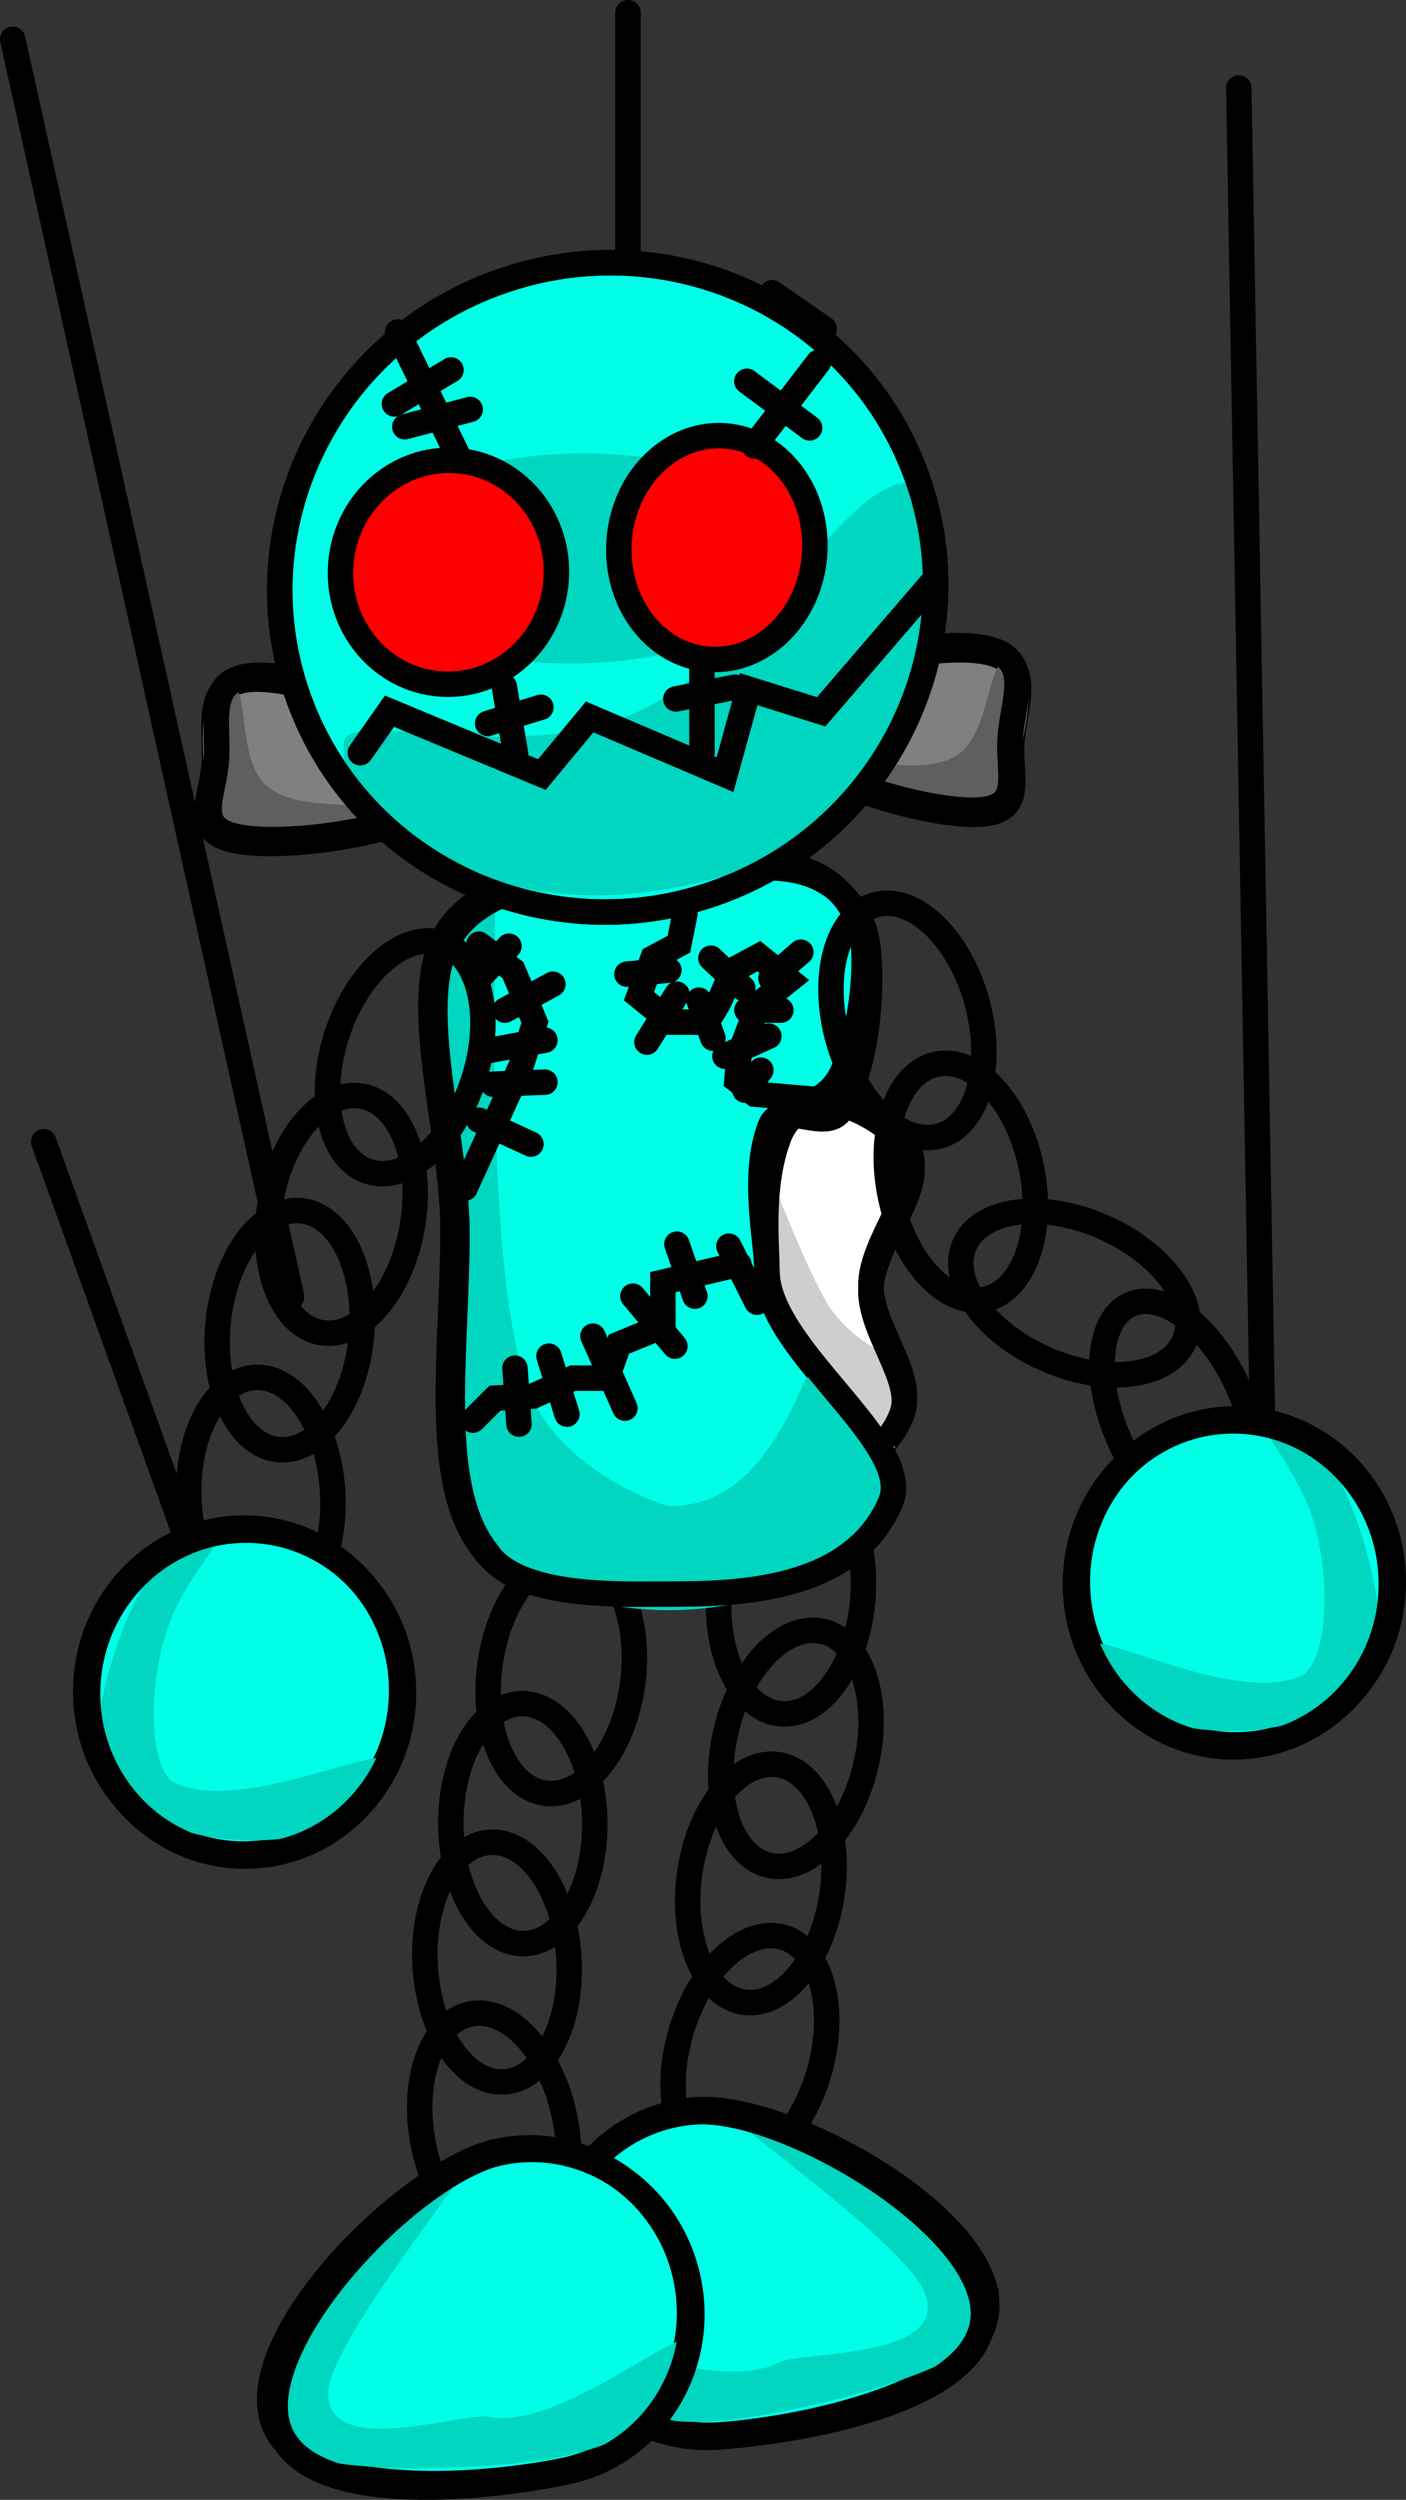 <svg version="1.1" xmlns="http://www.w3.org/2000/svg" xmlns:xlink="http://www.w3.org/1999/xlink" width="193.419" height="343.801" viewBox="0,0,193.419,343.801"><rect x="0" y="0" width="193.419" height="343.801" fill="#333333" stroke="none"/><g transform="translate(-71.106,17.07)"><g data-paper-data="{&quot;isPaintingLayer&quot;:true}" fill-rule="nonzero" stroke-width="3.5" stroke-linejoin="miter" stroke-miterlimit="10" stroke-dasharray="" stroke-dashoffset="0" style="mix-blend-mode: normal"><g fill="none" stroke="#000000" stroke-linecap="round"><path d="M245.175,200.231l-3.653,-205.2"/><g><g><path d="M72.856,-11.666l38.361,172.928"/><path d="M77.118,139.95l21.92,60.89"/></g><path d="M157.493,-15.32v56.628"/></g></g><g stroke-linecap="butt"><path d="M178.511,218.629c-5.448,-0.467 -9.234,-8.208 -8.455,-17.289c0.779,-9.081 5.827,-16.063 11.276,-15.596c5.448,0.467 9.234,8.208 8.455,17.289c-0.779,9.081 -5.827,16.063 -11.276,15.596z" fill="none" stroke="#000000"/><path d="M176.884,239.459c-5.328,-1.229 -7.987,-9.425 -5.938,-18.306c2.049,-8.881 8.03,-15.083 13.358,-13.854c5.328,1.229 7.987,9.425 5.938,18.306c-2.049,8.881 -8.03,15.083 -13.358,13.854z" fill="none" stroke="#000000"/><path d="M173.465,258.292c-5.414,-0.768 -8.766,-8.705 -7.487,-17.729c1.28,-9.024 6.706,-15.717 12.12,-14.949c5.414,0.768 8.766,8.705 7.487,17.729c-1.28,9.024 -6.706,15.717 -12.12,14.949z" fill="none" stroke="#000000"/><path d="M169.676,281.07c-5.252,-1.522 -7.454,-9.852 -4.917,-18.606c2.537,-8.754 8.851,-14.617 14.103,-13.095c5.252,1.522 7.454,9.852 4.917,18.606c-2.537,8.754 -8.851,14.617 -14.103,13.095z" fill="none" stroke="#000000"/><g><path d="M206.842,299.349c0.874,12.349 -24.775,17.608 -36.745,18.455c-11.97,0.847 -22.383,-8.477 -23.257,-20.826c-0.874,-12.349 8.122,-23.047 20.092,-23.894c11.97,-0.847 39.036,13.916 39.91,26.265z" fill="#00ffe6" stroke="#000000"/><path d="M207.305,301.93c0.45,6.364 -26.524,13.182 -37.888,13.986c-11.364,0.804 -20.942,-3.703 -21.392,-10.067c-0.282,-3.985 20.699,6.773 30.243,1.997c3.219,-1.611 23.335,-0.428 20.113,-9.429c-2.483,-6.935 -28.571,-24.716 -26.722,-24.847c11.364,-0.804 35.196,21.995 35.646,28.359z" fill="#00d6c0" stroke="none"/><path d="M206.375,300.48c0.874,12.349 -24.558,16.765 -36.529,17.612c-11.97,0.847 -22.383,-8.477 -23.257,-20.826c-0.874,-12.349 8.122,-23.047 20.092,-23.894c11.97,-0.847 38.82,14.759 39.694,27.108z" fill="none" stroke="#000000"/></g></g><g stroke-linecap="butt"><path d="M138.506,211.866c1.226,-9.031 6.612,-15.757 12.031,-15.021c5.419,0.735 8.818,8.653 7.593,17.684c-1.226,9.031 -6.612,15.757 -12.031,15.021c-5.419,-0.735 -8.818,-8.653 -7.593,-17.684z" fill="none" stroke="#000000"/><path d="M143.131,250.232c-5.468,0.035 -9.948,-7.326 -10.006,-16.44c-0.058,-9.114 4.329,-16.53 9.797,-16.565c5.468,-0.035 9.948,7.326 10.006,16.44c0.058,9.114 -4.329,16.53 -9.797,16.565z" fill="none" stroke="#000000"/><path d="M140.457,269.246c-5.459,0.323 -10.32,-6.791 -10.858,-15.889c-0.538,-9.098 3.451,-16.735 8.91,-17.058c5.459,-0.323 10.32,6.791 10.858,15.889c0.538,9.098 -3.451,16.735 -8.91,17.058z" fill="none" stroke="#000000"/><path d="M129.386,278.054c-1.813,-8.932 1.062,-17.055 6.421,-18.142c5.359,-1.088 11.173,5.271 12.986,14.203c1.813,8.932 -1.062,17.055 -6.421,18.142c-5.359,1.088 -11.173,-5.271 -12.986,-14.203z" fill="none" stroke="#000000"/><g><path d="M139.614,278.781c11.746,-2.456 23.323,5.376 25.857,17.494c2.534,12.118 -4.934,23.933 -16.68,26.389c-11.746,2.456 -37.855,4.407 -40.39,-7.711c-2.534,-12.118 19.466,-33.716 31.213,-36.172z" fill="#00ffe6" stroke="#000000"/><path d="M108.662,317.563c-1.306,-6.245 15.388,-34.689 26.539,-37.021c1.814,-0.379 -18.422,23.854 -18.915,31.203c-0.64,9.539 18.388,2.904 21.924,3.573c10.486,1.986 27.729,-14.096 28.546,-10.186c1.306,6.245 -6.675,13.198 -17.827,15.53c-11.151,2.332 -38.962,3.145 -40.268,-3.1z" fill="#00d6c0" stroke="none"/><path d="M109.16,315.913c-2.534,-12.118 19.028,-34.467 30.775,-36.923c11.746,-2.456 23.323,5.376 25.857,17.494c2.534,12.118 -4.934,23.933 -16.68,26.389c-11.746,2.456 -37.417,5.159 -39.951,-6.959z" fill="none" stroke="#000000"/></g></g><g><path d="M163.956,159.68c0,-15.266 6.034,-27.642 13.477,-27.642c4.498,0 16.457,2.594 18.906,9.539c1.603,4.548 -5.428,12.062 -5.428,18.103c0,5.604 5.788,12.193 4.391,16.549c-2.409,7.511 -13.157,11.093 -17.868,11.093c-7.443,0 -13.477,-12.376 -13.477,-27.642z" fill="#ffffff" stroke="#000000" stroke-linecap="butt"/><path d="M166.014,130.383c7.48,0 12.065,19.344 18.442,31.022c4.178,7.651 11.95,8.087 11.95,11.334c0,8.203 -7.561,19.253 -19.941,19.253c-12.38,0 -22.416,-6.65 -22.416,-14.852c0,-8.203 -0.416,-46.757 11.964,-46.757z" fill="#cecece" stroke="none" stroke-linecap="butt"/><path d="M163.951,160.5c0,-15.266 6.034,-27.642 13.477,-27.642c4.498,0 16.457,2.594 18.906,9.539c1.603,4.548 -5.428,12.062 -5.428,18.103c0,5.604 5.788,12.193 4.391,16.549c-2.409,7.511 -13.157,11.093 -17.868,11.093c-7.443,0 -13.477,-12.376 -13.477,-27.642z" fill="none" stroke="#000000" stroke-linecap="butt"/><path d="M133.426,152.116c0,-13.248 -6.041,-31.607 -1.097,-40.492c5.259,-9.452 21.755,-9.016 29.977,-9.016c9.273,0 21.65,-4.61 26.934,7.035c1.442,3.177 0.846,14.526 -2.394,21.049c-2.242,4.515 -6.755,3.71 -8.61,8.657c-2.538,6.768 -1.629,14.435 -1.629,18.542c0,10.909 19.945,22.92 16.458,31.102c-5.253,12.325 -21.174,12.63 -30.76,12.63c-6.16,0 -19.57,0.545 -24.258,-5.088c-0.339,-0.408 -0.398,-0.553 -0.727,-0.984c-6.883,-9.049 -3.895,-27.416 -3.895,-43.435z" fill="#00ffe6" stroke="#000000" stroke-linecap="butt"/><path d="M133.146,185.254c0,-5.334 0.639,-17.721 0.56,-37.266c-0.04,-9.97 -5.265,-21.667 -4.214,-30.443c0.706,-5.898 6.811,-11.079 9.602,-11.263c0.619,-0.041 -1.913,50.525 4.745,67.803c4.406,11.432 18.865,15.983 19.286,15.983c7.176,0 12.96,-4.202 18.359,-16.444c3.585,-8.129 10.09,8.426 12.014,8.227c1.864,-0.193 -0.392,0.46 -0.392,3.404c0,10.557 -13.422,19.116 -29.98,19.116c-16.557,0 -29.98,-8.558 -29.98,-19.116z" fill="#00d6c0" stroke="none" stroke-linecap="butt"/><path d="M133.971,152.661c0,-13.248 -6.041,-31.607 -1.097,-40.492c5.259,-9.452 21.755,-9.016 29.977,-9.016c9.273,0 21.65,-4.61 26.934,7.035c1.656,3.65 1.446,18.184 -2.963,25.384c-2.048,3.344 -8.237,-1.58 -9.724,2.162c-2.665,6.708 -0.496,15.729 -0.496,19.877c0,10.909 20.495,23.745 17.008,31.927c-5.253,12.325 -21.174,12.63 -30.76,12.63c-6.16,0 -19.57,0.545 -24.258,-5.088c-0.339,-0.408 -0.398,-0.553 -0.727,-0.984c-6.883,-9.049 -3.895,-27.416 -3.895,-43.435z" fill="none" stroke="#000000" stroke-linecap="butt"/><path d="M136.997,112.78l4.676,3.576l3.025,7.151l-1.925,6.051l-7.701,16.778" fill="none" stroke="#000000" stroke-linecap="round"/><path d="M144.148,140.284l-7.151,-3.301" fill="none" stroke="#000000" stroke-linecap="round"/><path d="M138.922,132.033l7.151,-0.275" fill="none" stroke="#000000" stroke-linecap="round"/><path d="M137.272,117.181l3.851,-4.126" fill="none" stroke="#000000" stroke-linecap="round"/><path d="M147.173,118.281l-6.601,3.576" fill="none" stroke="#000000" stroke-linecap="round"/><path d="M146.073,125.982l-7.426,1.375" fill="none" stroke="#000000" stroke-linecap="round"/><path d="M184.579,134.233l-9.627,-0.825l-2.475,-1.925l0.275,-3.301l1.65,-4.401l1.1,-2.75l4.126,-3.301l-4.126,-3.301l-3.576,1.925l-1.925,4.401l-1.65,2.75h-4.951l-4.401,-3.576l1.925,-5.226l3.576,-1.925l0.825,-4.126" fill="none" stroke="#000000" stroke-linecap="round"/><path d="M163.126,116.356l-5.776,0.55" fill="none" stroke="#000000" stroke-linecap="round"/><path d="M160.1,126.257l4.126,-6.601" fill="none" stroke="#000000" stroke-linecap="round"/><path d="M167.252,120.481l1.925,5.226" fill="none" stroke="#000000" stroke-linecap="round"/><path d="M168.902,114.705l4.401,4.126" fill="none" stroke="#000000" stroke-linecap="round"/><path d="M181.279,113.88l-4.126,3.576" fill="none" stroke="#000000" stroke-linecap="round"/><path d="M173.853,121.856h4.676" fill="none" stroke="#000000" stroke-linecap="round"/><path d="M170.827,128.182l6.051,-2.75" fill="none" stroke="#000000" stroke-linecap="round"/><path d="M175.778,130.108l-2.2,2.75" fill="none" stroke="#000000" stroke-linecap="round"/><path d="M172.752,156.787l-10.452,2.475v6.051l-6.051,2.475l-1.65,4.676h-4.676l-5.501,2.475l-5.226,0.275l-3.025,3.025" fill="none" stroke="#000000" stroke-linecap="round"/><path d="M141.948,171.089l0.55,7.701" fill="none" stroke="#000000" stroke-linecap="round"/><path d="M149.099,177.415l-2.475,-7.976" fill="none" stroke="#000000" stroke-linecap="round"/><path d="M157.075,176.59l-4.401,-9.902" fill="none" stroke="#000000" stroke-linecap="round"/><path d="M158.175,161.188l5.776,6.876" fill="none" stroke="#000000" stroke-linecap="round"/><path d="M164.226,154.037l2.475,7.151" fill="none" stroke="#000000" stroke-linecap="round"/><path d="M171.377,154.312l3.851,7.701" fill="none" stroke="#000000" stroke-linecap="round"/></g><path d="M177.328,23.192l7.151,4.951" fill="none" stroke="#000000" stroke-linecap="round"/><g><g data-paper-data="{&quot;index&quot;:null}" stroke-linecap="butt"><path d="M210.302,84.879c-0.404,5.606 2.455,10.656 -6.787,9.99c-9.242,-0.666 -27.086,-6.796 -26.682,-12.402c0.404,-5.606 18.787,-10.779 28.029,-10.113c9.242,0.666 5.844,6.92 5.44,12.525z" fill="#808080" stroke="#000000"/><path d="M210.037,92.439c-0.191,2.651 -3.902,1.787 -9.887,1.356c-5.985,-0.431 -10.681,-2.93 -10.49,-5.582c0.098,-1.355 9.103,1.726 13.515,-1.722c4.218,-3.297 3.783,-13.163 6.708,-12.953c5.985,0.431 0.345,16.249 0.154,18.9z" fill="#5f5f5f" stroke="none"/><path d="M210.072,84.306c-0.404,5.606 2.455,10.656 -6.787,9.99c-9.242,-0.666 -27.086,-6.796 -26.682,-12.402c0.404,-5.606 18.787,-10.779 28.029,-10.113c9.242,0.666 5.844,6.92 5.44,12.525z" fill="none" stroke="#000000"/></g><g stroke-linecap="butt"><path d="M100.568,87.995c0.404,-5.606 -2.062,-12.282 7.18,-11.616c9.242,0.666 26.693,8.422 26.289,14.028c-0.404,5.606 -18.942,9.113 -28.185,8.447c-9.242,-0.666 -5.688,-5.254 -5.284,-10.86z" fill="#808080" stroke="#000000"/><path d="M99.745,95.515c0.191,-2.651 -3.121,-19.114 2.863,-18.683c2.925,0.211 1.08,9.913 4.781,13.781c3.872,4.045 13.226,2.287 13.128,3.642c-0.191,2.651 -5.198,4.451 -11.182,4.02c-5.985,-0.431 -9.782,-0.108 -9.59,-2.759z" fill="#5f5f5f" stroke="none"/><path d="M100.877,87.461c0.404,-5.606 -2.062,-12.282 7.18,-11.616c9.242,0.666 26.693,8.422 26.289,14.028c-0.404,5.606 -18.942,9.113 -28.185,8.447c-9.242,-0.666 -5.688,-5.254 -5.284,-10.86z" fill="none" stroke="#000000"/></g><path d="M197.197,48.379c8.356,23.156 -3.894,48.792 -27.36,57.26c-23.466,8.468 -49.264,-3.439 -57.62,-26.594c-8.356,-23.156 3.894,-48.792 27.36,-57.26c23.466,-8.468 49.264,3.439 57.62,26.594z" fill="#00ffe6" stroke="#000000" stroke-linecap="butt"/><path d="M150.175,45.298c17.086,-0.318 31.057,5.887 31.206,13.861c0.149,7.973 -13.582,14.695 -30.668,15.014c-17.086,0.318 -31.057,-5.887 -31.206,-13.861c-0.149,-7.973 13.582,-14.695 30.668,-15.014z" fill="#00d6c0" stroke="none" stroke-linecap="butt"/><path d="M158.816,80.813c17.439,-8.044 28.468,-32.148 37.718,-31.482c4.975,0.359 1.262,15.961 1.604,19.206c0.903,8.579 -4.376,10.934 -4.91,18.347c-0.736,10.217 -25.237,20.375 -43.364,19.069c-18.127,-1.307 -32.224,-10.648 -31.488,-20.865c0.361,-5.003 23.705,3.446 40.441,-4.275z" fill="#00d6c0" stroke="none" stroke-linecap="butt"/><path d="M197.197,48.379c8.356,23.156 -3.894,48.792 -27.36,57.26c-23.466,8.468 -49.264,-3.439 -57.62,-26.594c-8.356,-23.156 3.894,-48.792 27.36,-57.26c23.466,-8.468 49.264,3.439 57.62,26.594z" fill="none" stroke="#000000" stroke-linecap="butt"/><path d="M199.125,63.314l-15.059,17.51l-9.973,-3.118l-3.247,11.763l-18.623,-7.941l-6.57,7.924l-20.967,-8.709l-4.011,5.709" fill="none" stroke="#000000" stroke-linecap="round"/><path d="M133.904,46.272c8.181,0.59 14.318,7.946 13.707,16.43c-0.612,8.485 -7.74,14.885 -15.921,14.295c-8.181,-0.59 -14.318,-7.946 -13.707,-16.43c0.612,-8.485 7.74,-14.885 15.921,-14.295z" fill="#ff0000" stroke="#000000" stroke-linecap="butt"/><path d="M170.829,42.872c7.424,0.535 12.947,7.847 12.335,16.331c-0.612,8.485 -7.126,14.929 -14.55,14.394c-7.424,-0.535 -12.947,-7.847 -12.335,-16.331c0.612,-8.485 7.126,-14.929 14.55,-14.394z" fill="#ff0000" stroke="#000000" stroke-linecap="butt"/><path d="M125.802,28.591l8.65,17.72" fill="none" stroke="#000000" stroke-linecap="round"/><path d="M133.147,33.809l-7.783,4.678" fill="none" stroke="#000000" stroke-linecap="round"/><path d="M135.789,39.239l-8.996,2.385" fill="none" stroke="#000000" stroke-linecap="round"/><path d="M183.686,32.764l-8.826,11.497" fill="none" stroke="#000000" stroke-linecap="round"/><path d="M182.485,41.777l-8.638,-6.413" fill="none" stroke="#000000" stroke-linecap="round"/><path d="M140.487,77.356l1.542,9.211" fill="none" stroke="#000000" stroke-linecap="round"/><path d="M138.191,82.43l7.33,-2.229" fill="none" stroke="#000000" stroke-linecap="round"/><path d="M167.668,75.179l0.012,11.307" fill="none" stroke="#000000" stroke-linecap="round"/><path d="M164.08,79.056l8.114,-1.621" fill="none" stroke="#000000" stroke-linecap="round"/></g><g stroke-linecap="butt"><path d="M121.813,144.053c-5.208,-1.669 -7.175,-10.057 -4.394,-18.737c2.781,-8.679 9.257,-14.363 14.465,-12.694c5.208,1.669 7.175,10.057 4.394,18.737c-2.781,8.679 -9.257,14.363 -14.465,12.694z" fill="none" stroke="#000000"/><path d="M115.297,166.205c-5.391,-0.919 -8.519,-8.948 -6.987,-17.932c1.532,-8.984 7.144,-15.523 12.535,-14.603c5.391,0.919 8.519,8.948 6.987,17.932c-1.532,8.984 -7.144,15.523 -12.535,14.603z" fill="none" stroke="#000000"/><path d="M101.103,164.926c0.865,-9.073 5.979,-16.008 11.422,-15.489c5.444,0.519 9.156,8.294 8.291,17.367c-0.865,9.073 -5.979,16.008 -11.422,15.489c-5.444,-0.519 -9.156,-8.294 -8.291,-17.367z" fill="none" stroke="#000000"/><path d="M97.103,189.298c-0.421,-9.104 3.667,-16.69 9.129,-16.942c5.463,-0.252 10.232,6.924 10.653,16.028c0.421,9.104 -3.667,16.69 -9.129,16.942c-5.463,0.252 -10.232,-6.924 -10.653,-16.028z" fill="none" stroke="#000000"/><path d="M105.739,193.111c11.986,0.595 21.204,11.101 20.591,23.465c-0.614,12.365 -10.827,21.906 -22.813,21.311c-11.986,-0.595 -21.204,-11.101 -20.591,-23.465c0.614,-12.365 10.827,-21.906 22.813,-21.311z" fill="#00ffe6" stroke="#000000"/><path d="M101.023,193.699c1.851,0.092 -4.523,6.159 -6.859,13.145c-3.032,9.067 -2.279,19.719 0.973,21.262c9.643,4.574 30.393,-6.623 30.195,-2.633c-0.316,6.372 -9.797,11.08 -21.175,10.515c-11.379,-0.565 -20.347,-6.188 -20.03,-12.56c0.316,-6.372 5.518,-30.294 16.897,-29.729z" fill="#00d6c0" stroke="none"/><path d="M105.995,193.395c11.986,0.595 21.204,11.101 20.591,23.465c-0.614,12.365 -10.827,21.906 -22.813,21.311c-11.986,-0.595 -21.204,-11.101 -20.591,-23.465c0.614,-12.365 10.827,-21.906 22.813,-21.311z" fill="none" stroke="#000000"/></g><g stroke-linecap="butt"><path d="M200.356,139.164c-5.269,1.465 -11.519,-4.465 -13.962,-13.246c-2.442,-8.781 -0.151,-17.087 5.117,-18.552c5.269,-1.465 11.519,4.465 13.962,13.246c2.442,8.781 0.151,17.087 -5.117,18.552z" fill="none" stroke="#000000"/><path d="M206.612,161.607c-5.356,1.103 -11.188,-5.239 -13.027,-14.166c-1.839,-8.927 1.013,-17.058 6.369,-18.161c5.356,-1.103 11.188,5.239 13.027,14.166c1.839,8.927 -1.013,17.058 -6.369,18.161z" fill="none" stroke="#000000"/><path d="M234.01,167.407c-2.204,5.005 -10.752,6.085 -19.093,2.412c-8.341,-3.673 -13.317,-10.707 -11.114,-15.712c2.204,-5.005 10.752,-6.085 19.093,-2.412c8.341,3.673 13.317,10.707 11.114,15.712z" fill="none" stroke="#000000"/><path d="M239.871,192.521c-4.573,1.886 -11.225,-3.355 -14.859,-11.705c-3.634,-8.35 -2.872,-16.648 1.7,-18.533c4.573,-1.886 11.225,3.355 14.859,11.705c3.634,8.35 2.872,16.648 -1.7,18.533z" fill="none" stroke="#000000"/><path d="M262.774,200.253c0.134,12.379 -9.486,22.52 -21.485,22.649c-12,0.129 -21.835,-9.801 -21.969,-22.18c-0.134,-12.379 9.486,-22.52 21.485,-22.649c12,-0.129 21.835,9.801 21.969,22.18z" fill="#00ffe6" stroke="#000000"/><path d="M261.224,209.205c0.069,6.38 -9.11,11.651 -20.502,11.774c-11.392,0.123 -20.683,-4.949 -20.752,-11.329c-0.043,-3.994 20.257,7.999 30.07,3.803c3.31,-1.415 4.475,-12.031 1.797,-21.208c-2.063,-7.071 -8.197,-13.381 -6.343,-13.401c11.392,-0.123 15.662,23.982 15.731,30.362z" fill="#00d6c0" stroke="none"/><path d="M262.506,200.526c0.134,12.379 -9.486,22.52 -21.485,22.649c-12,0.129 -21.835,-9.801 -21.969,-22.18c-0.134,-12.379 9.486,-22.52 21.485,-22.649c12,-0.129 21.835,9.801 21.969,22.18z" fill="none" stroke="#000000"/></g></g></g></svg>